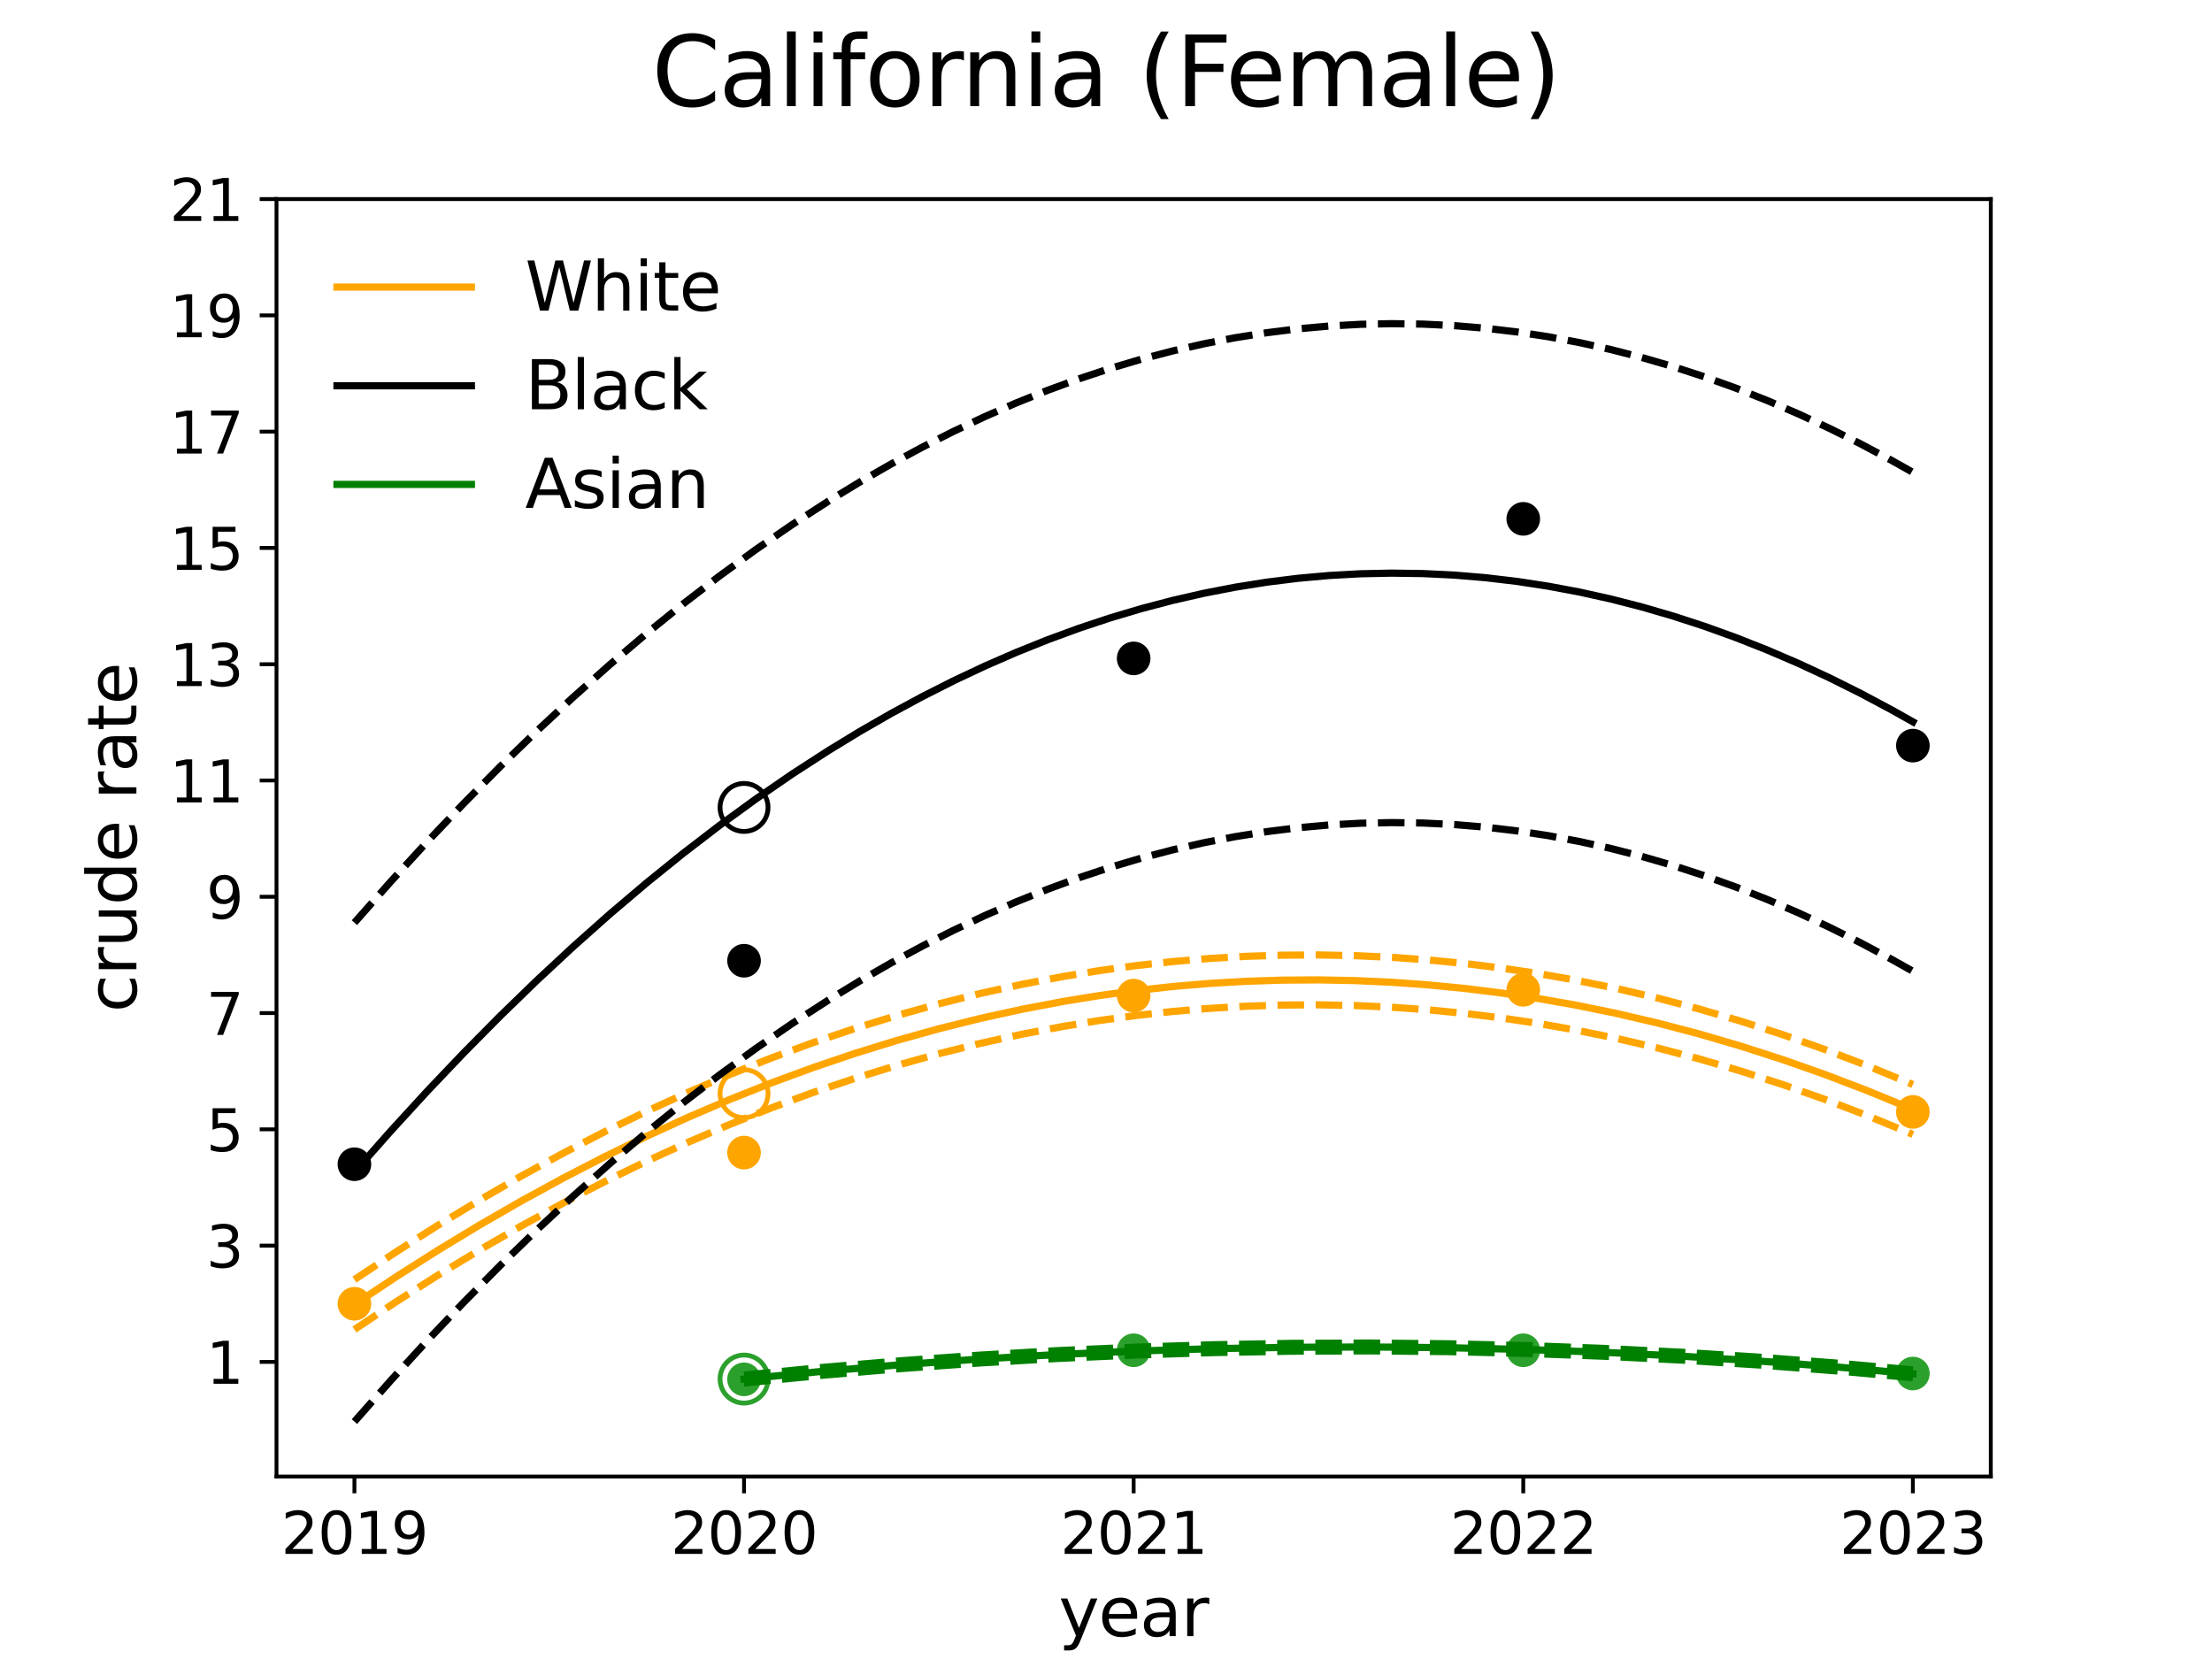 <?xml version="1.0" encoding="utf-8" standalone="no"?>
<!DOCTYPE svg PUBLIC "-//W3C//DTD SVG 1.1//EN"
  "http://www.w3.org/Graphics/SVG/1.1/DTD/svg11.dtd">
<svg xmlns:xlink="http://www.w3.org/1999/xlink" width="460.8pt" height="345.6pt" viewBox="0 0 460.8 345.6" xmlns="http://www.w3.org/2000/svg" version="1.1">
 <defs>
  <style type="text/css">*{stroke-linejoin: round; stroke-linecap: butt}</style>
 </defs>
 <g id="figure_1">
  <g id="patch_1">
   <path d="M 0 345.6 
L 460.8 345.6 
L 460.8 0 
L 0 0 
z
" style="fill: #ffffff"/>
  </g>
  <g id="axes_1">
   <g id="patch_2">
    <path d="M 57.6 307.584 
L 414.72 307.584 
L 414.72 41.472 
L 57.6 41.472 
z
" style="fill: #ffffff"/>
   </g>
   <g id="PathCollection_1">
    <defs>
     <path id="m41e02b8843" d="M 0 3 
C 0.796 3 1.559 2.684 2.121 2.121 
C 2.684 1.559 3 0.796 3 0 
C 3 -0.796 2.684 -1.559 2.121 -2.121 
C 1.559 -2.684 0.796 -3 0 -3 
C -0.796 -3 -1.559 -2.684 -2.121 -2.121 
C -2.684 -1.559 -3 -0.796 -3 0 
C -3 0.796 -2.684 1.559 -2.121 2.121 
C -1.559 2.684 -0.796 3 0 3 
z
" style="stroke: #ffa500"/>
    </defs>
    <g clip-path="url(#pa3f6328123)">
     <use xlink:href="#m41e02b8843" x="73.833" y="271.598" style="fill: #ffa500; stroke: #ffa500"/>
     <use xlink:href="#m41e02b8843" x="236.16" y="207.405" style="fill: #ffa500; stroke: #ffa500"/>
     <use xlink:href="#m41e02b8843" x="317.324" y="206.194" style="fill: #ffa500; stroke: #ffa500"/>
     <use xlink:href="#m41e02b8843" x="398.487" y="231.629" style="fill: #ffa500; stroke: #ffa500"/>
    </g>
   </g>
   <g id="PathCollection_2">
    <g clip-path="url(#pa3f6328123)">
     <use xlink:href="#m41e02b8843" x="154.996" y="240.107" style="fill: #ffa500; stroke: #ffa500"/>
    </g>
   </g>
   <g id="PathCollection_3">
    <path d="M 154.996 232.83 
C 156.322 232.83 157.594 232.303 158.532 231.365 
C 159.47 230.428 159.996 229.156 159.996 227.83 
C 159.996 226.504 159.47 225.232 158.532 224.294 
C 157.594 223.357 156.322 222.83 154.996 222.83 
C 153.67 222.83 152.398 223.357 151.461 224.294 
C 150.523 225.232 149.996 226.504 149.996 227.83 
C 149.996 229.156 150.523 230.428 151.461 231.365 
C 152.398 232.303 153.67 232.83 154.996 232.83 
L 154.996 232.83 
z
" clip-path="url(#pa3f6328123)" style="fill: none; stroke: #ffa500"/>
   </g>
   <g id="PathCollection_4">
    <defs>
     <path id="mc6321ad254" d="M 0 3 
C 0.796 3 1.559 2.684 2.121 2.121 
C 2.684 1.559 3 0.796 3 0 
C 3 -0.796 2.684 -1.559 2.121 -2.121 
C 1.559 -2.684 0.796 -3 0 -3 
C -0.796 -3 -1.559 -2.684 -2.121 -2.121 
C -2.684 -1.559 -3 -0.796 -3 0 
C -3 0.796 -2.684 1.559 -2.121 2.121 
C -1.559 2.684 -0.796 3 0 3 
z
" style="stroke: #000000"/>
    </defs>
    <g clip-path="url(#pa3f6328123)">
     <use xlink:href="#mc6321ad254" x="73.833" y="242.529" style="stroke: #000000"/>
     <use xlink:href="#mc6321ad254" x="236.16" y="137.156" style="stroke: #000000"/>
     <use xlink:href="#mc6321ad254" x="317.324" y="108.087" style="stroke: #000000"/>
     <use xlink:href="#mc6321ad254" x="398.487" y="155.324" style="stroke: #000000"/>
    </g>
   </g>
   <g id="PathCollection_5">
    <g clip-path="url(#pa3f6328123)">
     <use xlink:href="#mc6321ad254" x="154.996" y="200.138" style="stroke: #000000"/>
    </g>
   </g>
   <g id="PathCollection_6">
    <path d="M 154.996 173.206 
C 156.322 173.206 157.594 172.679 158.532 171.742 
C 159.47 170.804 159.996 169.532 159.996 168.206 
C 159.996 166.88 159.47 165.608 158.532 164.671 
C 157.594 163.733 156.322 163.206 154.996 163.206 
C 153.67 163.206 152.398 163.733 151.461 164.671 
C 150.523 165.608 149.996 166.88 149.996 168.206 
C 149.996 169.532 150.523 170.804 151.461 171.742 
C 152.398 172.679 153.67 173.206 154.996 173.206 
L 154.996 173.206 
z
" clip-path="url(#pa3f6328123)" style="fill: none; stroke: #000000"/>
   </g>
   <g id="PathCollection_7">
    <defs>
     <path id="m227864ecb7" d="M 0 3 
C 0.796 3 1.559 2.684 2.121 2.121 
C 2.684 1.559 3 0.796 3 0 
C 3 -0.796 2.684 -1.559 2.121 -2.121 
C 1.559 -2.684 0.796 -3 0 -3 
C -0.796 -3 -1.559 -2.684 -2.121 -2.121 
C -2.684 -1.559 -3 -0.796 -3 0 
C -3 0.796 -2.684 1.559 -2.121 2.121 
C -1.559 2.684 -0.796 3 0 3 
z
" style="stroke: #2ca02c"/>
    </defs>
    <g clip-path="url(#pa3f6328123)">
     <use xlink:href="#m227864ecb7" x="236.16" y="281.287" style="fill: #2ca02c; stroke: #2ca02c"/>
     <use xlink:href="#m227864ecb7" x="317.324" y="281.287" style="fill: #2ca02c; stroke: #2ca02c"/>
     <use xlink:href="#m227864ecb7" x="398.487" y="286.132" style="fill: #2ca02c; stroke: #2ca02c"/>
    </g>
   </g>
   <g id="PathCollection_8">
    <g clip-path="url(#pa3f6328123)">
     <use xlink:href="#m227864ecb7" x="154.996" y="287.343" style="fill: #2ca02c; stroke: #2ca02c"/>
    </g>
   </g>
   <g id="PathCollection_9">
    <path d="M 154.996 292.283 
C 156.322 292.283 157.594 291.756 158.532 290.818 
C 159.47 289.881 159.996 288.609 159.996 287.283 
C 159.996 285.957 159.47 284.685 158.532 283.747 
C 157.594 282.809 156.322 282.283 154.996 282.283 
C 153.67 282.283 152.398 282.809 151.461 283.747 
C 150.523 284.685 149.996 285.957 149.996 287.283 
C 149.996 288.609 150.523 289.881 151.461 290.818 
C 152.398 291.756 153.67 292.283 154.996 292.283 
L 154.996 292.283 
z
" clip-path="url(#pa3f6328123)" style="fill: none; stroke: #2ca02c"/>
   </g>
   <g id="matplotlib.axis_1">
    <g id="xtick_1">
     <g id="line2d_1">
      <defs>
       <path id="m57ac63f8e6" d="M 0 0 
L 0 3.5 
" style="stroke: #000000; stroke-width: 0.8"/>
      </defs>
      <g>
       <use xlink:href="#m57ac63f8e6" x="73.833" y="307.584" style="stroke: #000000; stroke-width: 0.8"/>
      </g>
     </g>
     <g id="text_1">
      <!-- 2019 -->
      <g transform="translate(58.563 323.702) scale(0.12 -0.12)">
       <defs>
        <path id="DejaVuSans-32" d="M 1228 531 
L 3431 531 
L 3431 0 
L 469 0 
L 469 531 
Q 828 903 1448 1529 
Q 2069 2156 2228 2338 
Q 2531 2678 2651 2914 
Q 2772 3150 2772 3378 
Q 2772 3750 2511 3984 
Q 2250 4219 1831 4219 
Q 1534 4219 1204 4116 
Q 875 4013 500 3803 
L 500 4441 
Q 881 4594 1212 4672 
Q 1544 4750 1819 4750 
Q 2544 4750 2975 4387 
Q 3406 4025 3406 3419 
Q 3406 3131 3298 2873 
Q 3191 2616 2906 2266 
Q 2828 2175 2409 1742 
Q 1991 1309 1228 531 
z
" transform="scale(0.016)"/>
        <path id="DejaVuSans-30" d="M 2034 4250 
Q 1547 4250 1301 3770 
Q 1056 3291 1056 2328 
Q 1056 1369 1301 889 
Q 1547 409 2034 409 
Q 2525 409 2770 889 
Q 3016 1369 3016 2328 
Q 3016 3291 2770 3770 
Q 2525 4250 2034 4250 
z
M 2034 4750 
Q 2819 4750 3233 4129 
Q 3647 3509 3647 2328 
Q 3647 1150 3233 529 
Q 2819 -91 2034 -91 
Q 1250 -91 836 529 
Q 422 1150 422 2328 
Q 422 3509 836 4129 
Q 1250 4750 2034 4750 
z
" transform="scale(0.016)"/>
        <path id="DejaVuSans-31" d="M 794 531 
L 1825 531 
L 1825 4091 
L 703 3866 
L 703 4441 
L 1819 4666 
L 2450 4666 
L 2450 531 
L 3481 531 
L 3481 0 
L 794 0 
L 794 531 
z
" transform="scale(0.016)"/>
        <path id="DejaVuSans-39" d="M 703 97 
L 703 672 
Q 941 559 1184 500 
Q 1428 441 1663 441 
Q 2288 441 2617 861 
Q 2947 1281 2994 2138 
Q 2813 1869 2534 1725 
Q 2256 1581 1919 1581 
Q 1219 1581 811 2004 
Q 403 2428 403 3163 
Q 403 3881 828 4315 
Q 1253 4750 1959 4750 
Q 2769 4750 3195 4129 
Q 3622 3509 3622 2328 
Q 3622 1225 3098 567 
Q 2575 -91 1691 -91 
Q 1453 -91 1209 -44 
Q 966 3 703 97 
z
M 1959 2075 
Q 2384 2075 2632 2365 
Q 2881 2656 2881 3163 
Q 2881 3666 2632 3958 
Q 2384 4250 1959 4250 
Q 1534 4250 1286 3958 
Q 1038 3666 1038 3163 
Q 1038 2656 1286 2365 
Q 1534 2075 1959 2075 
z
" transform="scale(0.016)"/>
       </defs>
       <use xlink:href="#DejaVuSans-32"/>
       <use xlink:href="#DejaVuSans-30" x="63.623"/>
       <use xlink:href="#DejaVuSans-31" x="127.246"/>
       <use xlink:href="#DejaVuSans-39" x="190.869"/>
      </g>
     </g>
    </g>
    <g id="xtick_2">
     <g id="line2d_2">
      <g>
       <use xlink:href="#m57ac63f8e6" x="154.996" y="307.584" style="stroke: #000000; stroke-width: 0.8"/>
      </g>
     </g>
     <g id="text_2">
      <!-- 2020 -->
      <g transform="translate(139.726 323.702) scale(0.12 -0.12)">
       <use xlink:href="#DejaVuSans-32"/>
       <use xlink:href="#DejaVuSans-30" x="63.623"/>
       <use xlink:href="#DejaVuSans-32" x="127.246"/>
       <use xlink:href="#DejaVuSans-30" x="190.869"/>
      </g>
     </g>
    </g>
    <g id="xtick_3">
     <g id="line2d_3">
      <g>
       <use xlink:href="#m57ac63f8e6" x="236.16" y="307.584" style="stroke: #000000; stroke-width: 0.8"/>
      </g>
     </g>
     <g id="text_3">
      <!-- 2021 -->
      <g transform="translate(220.89 323.702) scale(0.12 -0.12)">
       <use xlink:href="#DejaVuSans-32"/>
       <use xlink:href="#DejaVuSans-30" x="63.623"/>
       <use xlink:href="#DejaVuSans-32" x="127.246"/>
       <use xlink:href="#DejaVuSans-31" x="190.869"/>
      </g>
     </g>
    </g>
    <g id="xtick_4">
     <g id="line2d_4">
      <g>
       <use xlink:href="#m57ac63f8e6" x="317.324" y="307.584" style="stroke: #000000; stroke-width: 0.8"/>
      </g>
     </g>
     <g id="text_4">
      <!-- 2022 -->
      <g transform="translate(302.054 323.702) scale(0.12 -0.12)">
       <use xlink:href="#DejaVuSans-32"/>
       <use xlink:href="#DejaVuSans-30" x="63.623"/>
       <use xlink:href="#DejaVuSans-32" x="127.246"/>
       <use xlink:href="#DejaVuSans-32" x="190.869"/>
      </g>
     </g>
    </g>
    <g id="xtick_5">
     <g id="line2d_5">
      <g>
       <use xlink:href="#m57ac63f8e6" x="398.487" y="307.584" style="stroke: #000000; stroke-width: 0.8"/>
      </g>
     </g>
     <g id="text_5">
      <!-- 2023 -->
      <g transform="translate(383.217 323.702) scale(0.12 -0.12)">
       <defs>
        <path id="DejaVuSans-33" d="M 2597 2516 
Q 3050 2419 3304 2112 
Q 3559 1806 3559 1356 
Q 3559 666 3084 287 
Q 2609 -91 1734 -91 
Q 1441 -91 1130 -33 
Q 819 25 488 141 
L 488 750 
Q 750 597 1062 519 
Q 1375 441 1716 441 
Q 2309 441 2620 675 
Q 2931 909 2931 1356 
Q 2931 1769 2642 2001 
Q 2353 2234 1838 2234 
L 1294 2234 
L 1294 2753 
L 1863 2753 
Q 2328 2753 2575 2939 
Q 2822 3125 2822 3475 
Q 2822 3834 2567 4026 
Q 2313 4219 1838 4219 
Q 1578 4219 1281 4162 
Q 984 4106 628 3988 
L 628 4550 
Q 988 4650 1302 4700 
Q 1616 4750 1894 4750 
Q 2613 4750 3031 4423 
Q 3450 4097 3450 3541 
Q 3450 3153 3228 2886 
Q 3006 2619 2597 2516 
z
" transform="scale(0.016)"/>
       </defs>
       <use xlink:href="#DejaVuSans-32"/>
       <use xlink:href="#DejaVuSans-30" x="63.623"/>
       <use xlink:href="#DejaVuSans-32" x="127.246"/>
       <use xlink:href="#DejaVuSans-33" x="190.869"/>
      </g>
     </g>
    </g>
    <g id="text_6">
     <!-- year -->
     <g transform="translate(220.542 340.836) scale(0.14 -0.14)">
      <defs>
       <path id="DejaVuSans-79" d="M 2059 -325 
Q 1816 -950 1584 -1140 
Q 1353 -1331 966 -1331 
L 506 -1331 
L 506 -850 
L 844 -850 
Q 1081 -850 1212 -737 
Q 1344 -625 1503 -206 
L 1606 56 
L 191 3500 
L 800 3500 
L 1894 763 
L 2988 3500 
L 3597 3500 
L 2059 -325 
z
" transform="scale(0.016)"/>
       <path id="DejaVuSans-65" d="M 3597 1894 
L 3597 1613 
L 953 1613 
Q 991 1019 1311 708 
Q 1631 397 2203 397 
Q 2534 397 2845 478 
Q 3156 559 3463 722 
L 3463 178 
Q 3153 47 2828 -22 
Q 2503 -91 2169 -91 
Q 1331 -91 842 396 
Q 353 884 353 1716 
Q 353 2575 817 3079 
Q 1281 3584 2069 3584 
Q 2775 3584 3186 3129 
Q 3597 2675 3597 1894 
z
M 3022 2063 
Q 3016 2534 2758 2815 
Q 2500 3097 2075 3097 
Q 1594 3097 1305 2825 
Q 1016 2553 972 2059 
L 3022 2063 
z
" transform="scale(0.016)"/>
       <path id="DejaVuSans-61" d="M 2194 1759 
Q 1497 1759 1228 1600 
Q 959 1441 959 1056 
Q 959 750 1161 570 
Q 1363 391 1709 391 
Q 2188 391 2477 730 
Q 2766 1069 2766 1631 
L 2766 1759 
L 2194 1759 
z
M 3341 1997 
L 3341 0 
L 2766 0 
L 2766 531 
Q 2569 213 2275 61 
Q 1981 -91 1556 -91 
Q 1019 -91 701 211 
Q 384 513 384 1019 
Q 384 1609 779 1909 
Q 1175 2209 1959 2209 
L 2766 2209 
L 2766 2266 
Q 2766 2663 2505 2880 
Q 2244 3097 1772 3097 
Q 1472 3097 1187 3025 
Q 903 2953 641 2809 
L 641 3341 
Q 956 3463 1253 3523 
Q 1550 3584 1831 3584 
Q 2591 3584 2966 3190 
Q 3341 2797 3341 1997 
z
" transform="scale(0.016)"/>
       <path id="DejaVuSans-72" d="M 2631 2963 
Q 2534 3019 2420 3045 
Q 2306 3072 2169 3072 
Q 1681 3072 1420 2755 
Q 1159 2438 1159 1844 
L 1159 0 
L 581 0 
L 581 3500 
L 1159 3500 
L 1159 2956 
Q 1341 3275 1631 3429 
Q 1922 3584 2338 3584 
Q 2397 3584 2469 3576 
Q 2541 3569 2628 3553 
L 2631 2963 
z
" transform="scale(0.016)"/>
      </defs>
      <use xlink:href="#DejaVuSans-79"/>
      <use xlink:href="#DejaVuSans-65" x="59.18"/>
      <use xlink:href="#DejaVuSans-61" x="120.703"/>
      <use xlink:href="#DejaVuSans-72" x="181.982"/>
     </g>
    </g>
   </g>
   <g id="matplotlib.axis_2">
    <g id="ytick_1">
     <g id="line2d_6">
      <defs>
       <path id="md7afb53f0d" d="M 0 0 
L -3.5 0 
" style="stroke: #000000; stroke-width: 0.8"/>
      </defs>
      <g>
       <use xlink:href="#md7afb53f0d" x="57.6" y="283.71" style="stroke: #000000; stroke-width: 0.8"/>
      </g>
     </g>
     <g id="text_7">
      <!-- 1 -->
      <g transform="translate(42.965 288.269) scale(0.12 -0.12)">
       <use xlink:href="#DejaVuSans-31"/>
      </g>
     </g>
    </g>
    <g id="ytick_2">
     <g id="line2d_7">
      <g>
       <use xlink:href="#md7afb53f0d" x="57.6" y="259.486" style="stroke: #000000; stroke-width: 0.8"/>
      </g>
     </g>
     <g id="text_8">
      <!-- 3 -->
      <g transform="translate(42.965 264.045) scale(0.12 -0.12)">
       <use xlink:href="#DejaVuSans-33"/>
      </g>
     </g>
    </g>
    <g id="ytick_3">
     <g id="line2d_8">
      <g>
       <use xlink:href="#md7afb53f0d" x="57.6" y="235.262" style="stroke: #000000; stroke-width: 0.8"/>
      </g>
     </g>
     <g id="text_9">
      <!-- 5 -->
      <g transform="translate(42.965 239.821) scale(0.12 -0.12)">
       <defs>
        <path id="DejaVuSans-35" d="M 691 4666 
L 3169 4666 
L 3169 4134 
L 1269 4134 
L 1269 2991 
Q 1406 3038 1543 3061 
Q 1681 3084 1819 3084 
Q 2600 3084 3056 2656 
Q 3513 2228 3513 1497 
Q 3513 744 3044 326 
Q 2575 -91 1722 -91 
Q 1428 -91 1123 -41 
Q 819 9 494 109 
L 494 744 
Q 775 591 1075 516 
Q 1375 441 1709 441 
Q 2250 441 2565 725 
Q 2881 1009 2881 1497 
Q 2881 1984 2565 2268 
Q 2250 2553 1709 2553 
Q 1456 2553 1204 2497 
Q 953 2441 691 2322 
L 691 4666 
z
" transform="scale(0.016)"/>
       </defs>
       <use xlink:href="#DejaVuSans-35"/>
      </g>
     </g>
    </g>
    <g id="ytick_4">
     <g id="line2d_9">
      <g>
       <use xlink:href="#md7afb53f0d" x="57.6" y="211.038" style="stroke: #000000; stroke-width: 0.8"/>
      </g>
     </g>
     <g id="text_10">
      <!-- 7 -->
      <g transform="translate(42.965 215.597) scale(0.12 -0.12)">
       <defs>
        <path id="DejaVuSans-37" d="M 525 4666 
L 3525 4666 
L 3525 4397 
L 1831 0 
L 1172 0 
L 2766 4134 
L 525 4134 
L 525 4666 
z
" transform="scale(0.016)"/>
       </defs>
       <use xlink:href="#DejaVuSans-37"/>
      </g>
     </g>
    </g>
    <g id="ytick_5">
     <g id="line2d_10">
      <g>
       <use xlink:href="#md7afb53f0d" x="57.6" y="186.815" style="stroke: #000000; stroke-width: 0.8"/>
      </g>
     </g>
     <g id="text_11">
      <!-- 9 -->
      <g transform="translate(42.965 191.374) scale(0.12 -0.12)">
       <use xlink:href="#DejaVuSans-39"/>
      </g>
     </g>
    </g>
    <g id="ytick_6">
     <g id="line2d_11">
      <g>
       <use xlink:href="#md7afb53f0d" x="57.6" y="162.591" style="stroke: #000000; stroke-width: 0.8"/>
      </g>
     </g>
     <g id="text_12">
      <!-- 11 -->
      <g transform="translate(35.33 167.15) scale(0.12 -0.12)">
       <use xlink:href="#DejaVuSans-31"/>
       <use xlink:href="#DejaVuSans-31" x="63.623"/>
      </g>
     </g>
    </g>
    <g id="ytick_7">
     <g id="line2d_12">
      <g>
       <use xlink:href="#md7afb53f0d" x="57.6" y="138.367" style="stroke: #000000; stroke-width: 0.8"/>
      </g>
     </g>
     <g id="text_13">
      <!-- 13 -->
      <g transform="translate(35.33 142.926) scale(0.12 -0.12)">
       <use xlink:href="#DejaVuSans-31"/>
       <use xlink:href="#DejaVuSans-33" x="63.623"/>
      </g>
     </g>
    </g>
    <g id="ytick_8">
     <g id="line2d_13">
      <g>
       <use xlink:href="#md7afb53f0d" x="57.6" y="114.143" style="stroke: #000000; stroke-width: 0.8"/>
      </g>
     </g>
     <g id="text_14">
      <!-- 15 -->
      <g transform="translate(35.33 118.702) scale(0.12 -0.12)">
       <use xlink:href="#DejaVuSans-31"/>
       <use xlink:href="#DejaVuSans-35" x="63.623"/>
      </g>
     </g>
    </g>
    <g id="ytick_9">
     <g id="line2d_14">
      <g>
       <use xlink:href="#md7afb53f0d" x="57.6" y="89.92" style="stroke: #000000; stroke-width: 0.8"/>
      </g>
     </g>
     <g id="text_15">
      <!-- 17 -->
      <g transform="translate(35.33 94.479) scale(0.12 -0.12)">
       <use xlink:href="#DejaVuSans-31"/>
       <use xlink:href="#DejaVuSans-37" x="63.623"/>
      </g>
     </g>
    </g>
    <g id="ytick_10">
     <g id="line2d_15">
      <g>
       <use xlink:href="#md7afb53f0d" x="57.6" y="65.696" style="stroke: #000000; stroke-width: 0.8"/>
      </g>
     </g>
     <g id="text_16">
      <!-- 19 -->
      <g transform="translate(35.33 70.255) scale(0.12 -0.12)">
       <use xlink:href="#DejaVuSans-31"/>
       <use xlink:href="#DejaVuSans-39" x="63.623"/>
      </g>
     </g>
    </g>
    <g id="ytick_11">
     <g id="line2d_16">
      <g>
       <use xlink:href="#md7afb53f0d" x="57.6" y="41.472" style="stroke: #000000; stroke-width: 0.8"/>
      </g>
     </g>
     <g id="text_17">
      <!-- 21 -->
      <g transform="translate(35.33 46.031) scale(0.12 -0.12)">
       <use xlink:href="#DejaVuSans-32"/>
       <use xlink:href="#DejaVuSans-31" x="63.623"/>
      </g>
     </g>
    </g>
    <g id="text_18">
     <!-- crude rate -->
     <g transform="translate(28.418 210.885) rotate(-90) scale(0.14 -0.14)">
      <defs>
       <path id="DejaVuSans-63" d="M 3122 3366 
L 3122 2828 
Q 2878 2963 2633 3030 
Q 2388 3097 2138 3097 
Q 1578 3097 1268 2742 
Q 959 2388 959 1747 
Q 959 1106 1268 751 
Q 1578 397 2138 397 
Q 2388 397 2633 464 
Q 2878 531 3122 666 
L 3122 134 
Q 2881 22 2623 -34 
Q 2366 -91 2075 -91 
Q 1284 -91 818 406 
Q 353 903 353 1747 
Q 353 2603 823 3093 
Q 1294 3584 2113 3584 
Q 2378 3584 2631 3529 
Q 2884 3475 3122 3366 
z
" transform="scale(0.016)"/>
       <path id="DejaVuSans-75" d="M 544 1381 
L 544 3500 
L 1119 3500 
L 1119 1403 
Q 1119 906 1312 657 
Q 1506 409 1894 409 
Q 2359 409 2629 706 
Q 2900 1003 2900 1516 
L 2900 3500 
L 3475 3500 
L 3475 0 
L 2900 0 
L 2900 538 
Q 2691 219 2414 64 
Q 2138 -91 1772 -91 
Q 1169 -91 856 284 
Q 544 659 544 1381 
z
M 1991 3584 
L 1991 3584 
z
" transform="scale(0.016)"/>
       <path id="DejaVuSans-64" d="M 2906 2969 
L 2906 4863 
L 3481 4863 
L 3481 0 
L 2906 0 
L 2906 525 
Q 2725 213 2448 61 
Q 2172 -91 1784 -91 
Q 1150 -91 751 415 
Q 353 922 353 1747 
Q 353 2572 751 3078 
Q 1150 3584 1784 3584 
Q 2172 3584 2448 3432 
Q 2725 3281 2906 2969 
z
M 947 1747 
Q 947 1113 1208 752 
Q 1469 391 1925 391 
Q 2381 391 2643 752 
Q 2906 1113 2906 1747 
Q 2906 2381 2643 2742 
Q 2381 3103 1925 3103 
Q 1469 3103 1208 2742 
Q 947 2381 947 1747 
z
" transform="scale(0.016)"/>
       <path id="DejaVuSans-20" transform="scale(0.016)"/>
       <path id="DejaVuSans-74" d="M 1172 4494 
L 1172 3500 
L 2356 3500 
L 2356 3053 
L 1172 3053 
L 1172 1153 
Q 1172 725 1289 603 
Q 1406 481 1766 481 
L 2356 481 
L 2356 0 
L 1766 0 
Q 1100 0 847 248 
Q 594 497 594 1153 
L 594 3053 
L 172 3053 
L 172 3500 
L 594 3500 
L 594 4494 
L 1172 4494 
z
" transform="scale(0.016)"/>
      </defs>
      <use xlink:href="#DejaVuSans-63"/>
      <use xlink:href="#DejaVuSans-72" x="54.98"/>
      <use xlink:href="#DejaVuSans-75" x="96.094"/>
      <use xlink:href="#DejaVuSans-64" x="159.473"/>
      <use xlink:href="#DejaVuSans-65" x="222.949"/>
      <use xlink:href="#DejaVuSans-20" x="284.473"/>
      <use xlink:href="#DejaVuSans-72" x="316.26"/>
      <use xlink:href="#DejaVuSans-61" x="357.373"/>
      <use xlink:href="#DejaVuSans-74" x="418.652"/>
      <use xlink:href="#DejaVuSans-65" x="457.861"/>
     </g>
    </g>
   </g>
   <g id="line2d_17">
    <path d="M 73.833 271.763 
L 82.519 265.985 
L 91.206 260.465 
L 99.892 255.203 
L 108.578 250.199 
L 117.265 245.453 
L 125.951 240.965 
L 134.638 236.734 
L 143.324 232.762 
L 152.01 229.047 
L 160.697 225.59 
L 169.383 222.392 
L 178.07 219.451 
L 186.756 216.768 
L 195.442 214.343 
L 204.129 212.176 
L 212.815 210.267 
L 221.502 208.615 
L 229.102 207.382 
L 236.703 206.346 
L 244.304 205.508 
L 251.904 204.867 
L 259.505 204.424 
L 267.105 204.178 
L 274.706 204.129 
L 282.307 204.278 
L 289.907 204.625 
L 297.508 205.168 
L 305.108 205.91 
L 312.709 206.849 
L 320.31 207.985 
L 327.91 209.319 
L 336.597 211.085 
L 345.283 213.109 
L 353.969 215.39 
L 362.656 217.93 
L 371.342 220.728 
L 380.029 223.784 
L 388.715 227.097 
L 397.401 230.668 
L 398.487 231.133 
L 398.487 231.133 
" clip-path="url(#pa3f6328123)" style="fill: none; stroke: #ffa500; stroke-width: 1.5; stroke-linecap: square"/>
   </g>
   <g id="line2d_18">
    <path d="M 73.833 244.181 
L 81.433 235.58 
L 89.034 227.287 
L 96.635 219.3 
L 104.235 211.621 
L 111.836 204.248 
L 119.436 197.183 
L 127.037 190.425 
L 134.638 183.974 
L 142.238 177.829 
L 149.839 171.992 
L 157.439 166.462 
L 165.04 161.239 
L 172.641 156.323 
L 179.155 152.354 
L 185.67 148.61 
L 192.185 145.092 
L 198.7 141.8 
L 205.215 138.733 
L 211.729 135.892 
L 218.244 133.276 
L 224.759 130.886 
L 231.274 128.721 
L 237.789 126.783 
L 244.304 125.069 
L 250.818 123.582 
L 257.333 122.319 
L 263.848 121.283 
L 270.363 120.472 
L 276.878 119.887 
L 283.392 119.527 
L 289.907 119.393 
L 296.422 119.484 
L 302.937 119.801 
L 309.452 120.344 
L 315.966 121.112 
L 322.481 122.106 
L 328.996 123.325 
L 335.511 124.77 
L 342.026 126.441 
L 348.54 128.337 
L 355.055 130.459 
L 361.57 132.806 
L 368.085 135.379 
L 374.6 138.177 
L 381.114 141.202 
L 387.629 144.451 
L 394.144 147.927 
L 398.487 150.369 
L 398.487 150.369 
" clip-path="url(#pa3f6328123)" style="fill: none; stroke: #000000; stroke-width: 1.5; stroke-linecap: square"/>
   </g>
   <g id="line2d_19">
    <path d="M 154.996 287.283 
L 171.283 285.679 
L 187.57 284.295 
L 203.857 283.13 
L 220.144 282.184 
L 236.431 281.459 
L 252.718 280.952 
L 269.005 280.665 
L 285.293 280.598 
L 301.58 280.75 
L 317.867 281.121 
L 334.154 281.712 
L 350.441 282.523 
L 366.728 283.553 
L 383.015 284.802 
L 398.487 286.193 
L 398.487 286.193 
" clip-path="url(#pa3f6328123)" style="fill: none; stroke: #008000; stroke-width: 1.5; stroke-linecap: square"/>
   </g>
   <g id="line2d_20">
    <path d="M 73.833 266.566 
L 82.519 260.788 
L 91.206 255.268 
L 99.892 250.006 
L 108.578 245.002 
L 117.265 240.256 
L 125.951 235.768 
L 134.638 231.537 
L 143.324 227.565 
L 152.01 223.85 
L 160.697 220.394 
L 169.383 217.195 
L 178.07 214.254 
L 186.756 211.571 
L 195.442 209.146 
L 204.129 206.979 
L 212.815 205.07 
L 221.502 203.419 
L 229.102 202.185 
L 236.703 201.15 
L 244.304 200.311 
L 251.904 199.67 
L 259.505 199.227 
L 267.105 198.981 
L 274.706 198.932 
L 282.307 199.081 
L 289.907 199.428 
L 297.508 199.972 
L 305.108 200.713 
L 312.709 201.652 
L 320.31 202.788 
L 327.91 204.122 
L 336.597 205.888 
L 345.283 207.912 
L 353.969 210.194 
L 362.656 212.734 
L 371.342 215.531 
L 380.029 218.587 
L 388.715 221.9 
L 397.401 225.472 
L 398.487 225.936 
L 398.487 225.936 
" clip-path="url(#pa3f6328123)" style="fill: none; stroke-dasharray: 5.55,2.4; stroke-dashoffset: 0; stroke: #ffa500; stroke-width: 1.5"/>
   </g>
   <g id="line2d_21">
    <path d="M 73.833 276.96 
L 82.519 271.182 
L 91.206 265.662 
L 99.892 260.4 
L 108.578 255.396 
L 117.265 250.65 
L 125.951 246.161 
L 134.638 241.931 
L 143.324 237.958 
L 152.01 234.244 
L 160.697 230.787 
L 169.383 227.588 
L 178.07 224.648 
L 186.756 221.965 
L 195.442 219.54 
L 204.129 217.373 
L 212.815 215.463 
L 221.502 213.812 
L 229.102 212.579 
L 236.703 211.543 
L 244.304 210.705 
L 251.904 210.064 
L 259.505 209.62 
L 267.105 209.374 
L 274.706 209.326 
L 282.307 209.475 
L 289.907 209.821 
L 297.508 210.365 
L 305.108 211.106 
L 312.709 212.045 
L 320.31 213.182 
L 327.91 214.515 
L 336.597 216.281 
L 345.283 218.305 
L 353.969 220.587 
L 362.656 223.127 
L 371.342 225.925 
L 380.029 228.98 
L 388.715 232.294 
L 397.401 235.865 
L 398.487 236.33 
L 398.487 236.33 
" clip-path="url(#pa3f6328123)" style="fill: none; stroke-dasharray: 5.55,2.4; stroke-dashoffset: 0; stroke: #ffa500; stroke-width: 1.5"/>
   </g>
   <g id="line2d_22">
    <path d="M 73.833 192.214 
L 81.433 183.613 
L 89.034 175.32 
L 96.635 167.333 
L 104.235 159.654 
L 111.836 152.281 
L 119.436 145.216 
L 127.037 138.458 
L 134.638 132.007 
L 142.238 125.862 
L 149.839 120.025 
L 157.439 114.495 
L 165.04 109.272 
L 172.641 104.356 
L 179.155 100.387 
L 185.67 96.643 
L 192.185 93.125 
L 198.7 89.833 
L 205.215 86.766 
L 211.729 83.925 
L 218.244 81.309 
L 224.759 78.919 
L 231.274 76.754 
L 237.789 74.816 
L 244.304 73.102 
L 250.818 71.614 
L 257.333 70.352 
L 263.848 69.316 
L 270.363 68.505 
L 276.878 67.92 
L 283.392 67.56 
L 289.907 67.426 
L 296.422 67.517 
L 302.937 67.834 
L 309.452 68.377 
L 315.966 69.145 
L 322.481 70.139 
L 328.996 71.358 
L 335.511 72.803 
L 342.026 74.474 
L 348.54 76.37 
L 355.055 78.492 
L 361.57 80.839 
L 368.085 83.412 
L 374.6 86.21 
L 381.114 89.235 
L 387.629 92.484 
L 394.144 95.96 
L 398.487 98.402 
L 398.487 98.402 
" clip-path="url(#pa3f6328123)" style="fill: none; stroke-dasharray: 5.55,2.4; stroke-dashoffset: 0; stroke: #000000; stroke-width: 1.5"/>
   </g>
   <g id="line2d_23">
    <path d="M 73.833 296.148 
L 81.433 287.547 
L 89.034 279.254 
L 96.635 271.267 
L 104.235 263.588 
L 111.836 256.215 
L 119.436 249.15 
L 127.037 242.392 
L 134.638 235.941 
L 142.238 229.796 
L 149.839 223.959 
L 157.439 218.429 
L 165.04 213.206 
L 172.641 208.29 
L 179.155 204.321 
L 185.67 200.577 
L 192.185 197.059 
L 198.7 193.767 
L 205.215 190.7 
L 211.729 187.859 
L 218.244 185.243 
L 224.759 182.853 
L 231.274 180.688 
L 237.789 178.75 
L 244.304 177.036 
L 250.818 175.549 
L 257.333 174.286 
L 263.848 173.25 
L 270.363 172.439 
L 276.878 171.854 
L 283.392 171.494 
L 289.907 171.36 
L 296.422 171.451 
L 302.937 171.768 
L 309.452 172.311 
L 315.966 173.079 
L 322.481 174.073 
L 328.996 175.292 
L 335.511 176.737 
L 342.026 178.408 
L 348.54 180.304 
L 355.055 182.426 
L 361.57 184.773 
L 368.085 187.346 
L 374.6 190.144 
L 381.114 193.169 
L 387.629 196.418 
L 394.144 199.894 
L 398.487 202.336 
L 398.487 202.336 
" clip-path="url(#pa3f6328123)" style="fill: none; stroke-dasharray: 5.55,2.4; stroke-dashoffset: 0; stroke: #000000; stroke-width: 1.5"/>
   </g>
   <g id="line2d_24">
    <path d="M 154.996 286.47 
L 171.283 284.866 
L 187.57 283.482 
L 203.857 282.317 
L 220.144 281.372 
L 236.431 280.646 
L 252.718 280.14 
L 269.005 279.853 
L 285.293 279.785 
L 301.58 279.937 
L 317.867 280.309 
L 334.154 280.9 
L 350.441 281.71 
L 366.728 282.74 
L 383.015 283.99 
L 398.487 285.38 
L 398.487 285.38 
" clip-path="url(#pa3f6328123)" style="fill: none; stroke-dasharray: 5.55,2.4; stroke-dashoffset: 0; stroke: #008000; stroke-width: 1.5"/>
   </g>
   <g id="line2d_25">
    <path d="M 154.996 288.095 
L 171.283 286.491 
L 187.57 285.107 
L 203.857 283.942 
L 220.144 282.997 
L 236.431 282.271 
L 252.718 281.765 
L 269.005 281.478 
L 285.293 281.41 
L 301.58 281.562 
L 317.867 281.934 
L 334.154 282.525 
L 350.441 283.335 
L 366.728 284.365 
L 383.015 285.615 
L 398.487 287.005 
L 398.487 287.005 
" clip-path="url(#pa3f6328123)" style="fill: none; stroke-dasharray: 5.55,2.4; stroke-dashoffset: 0; stroke: #008000; stroke-width: 1.5"/>
   </g>
   <g id="patch_3">
    <path d="M 57.6 307.584 
L 57.6 41.472 
" style="fill: none; stroke: #000000; stroke-width: 0.8; stroke-linejoin: miter; stroke-linecap: square"/>
   </g>
   <g id="patch_4">
    <path d="M 414.72 307.584 
L 414.72 41.472 
" style="fill: none; stroke: #000000; stroke-width: 0.8; stroke-linejoin: miter; stroke-linecap: square"/>
   </g>
   <g id="patch_5">
    <path d="M 57.6 307.584 
L 414.72 307.584 
" style="fill: none; stroke: #000000; stroke-width: 0.8; stroke-linejoin: miter; stroke-linecap: square"/>
   </g>
   <g id="patch_6">
    <path d="M 57.6 41.472 
L 414.72 41.472 
" style="fill: none; stroke: #000000; stroke-width: 0.8; stroke-linejoin: miter; stroke-linecap: square"/>
   </g>
   <g id="legend_1">
    <g id="line2d_26">
     <path d="M 70.2 59.81 
L 84.2 59.81 
L 98.2 59.81 
" style="fill: none; stroke: #ffa500; stroke-width: 1.5; stroke-linecap: square"/>
    </g>
    <g id="text_19">
     <!-- White -->
     <g transform="translate(109.4 64.71) scale(0.14 -0.14)">
      <defs>
       <path id="DejaVuSans-57" d="M 213 4666 
L 850 4666 
L 1831 722 
L 2809 4666 
L 3519 4666 
L 4500 722 
L 5478 4666 
L 6119 4666 
L 4947 0 
L 4153 0 
L 3169 4050 
L 2175 0 
L 1381 0 
L 213 4666 
z
" transform="scale(0.016)"/>
       <path id="DejaVuSans-68" d="M 3513 2113 
L 3513 0 
L 2938 0 
L 2938 2094 
Q 2938 2591 2744 2837 
Q 2550 3084 2163 3084 
Q 1697 3084 1428 2787 
Q 1159 2491 1159 1978 
L 1159 0 
L 581 0 
L 581 4863 
L 1159 4863 
L 1159 2956 
Q 1366 3272 1645 3428 
Q 1925 3584 2291 3584 
Q 2894 3584 3203 3211 
Q 3513 2838 3513 2113 
z
" transform="scale(0.016)"/>
       <path id="DejaVuSans-69" d="M 603 3500 
L 1178 3500 
L 1178 0 
L 603 0 
L 603 3500 
z
M 603 4863 
L 1178 4863 
L 1178 4134 
L 603 4134 
L 603 4863 
z
" transform="scale(0.016)"/>
      </defs>
      <use xlink:href="#DejaVuSans-57"/>
      <use xlink:href="#DejaVuSans-68" x="98.877"/>
      <use xlink:href="#DejaVuSans-69" x="162.256"/>
      <use xlink:href="#DejaVuSans-74" x="190.039"/>
      <use xlink:href="#DejaVuSans-65" x="229.248"/>
     </g>
    </g>
    <g id="line2d_27">
     <path d="M 70.2 80.359 
L 84.2 80.359 
L 98.2 80.359 
" style="fill: none; stroke: #000000; stroke-width: 1.5; stroke-linecap: square"/>
    </g>
    <g id="text_20">
     <!-- Black -->
     <g transform="translate(109.4 85.259) scale(0.14 -0.14)">
      <defs>
       <path id="DejaVuSans-42" d="M 1259 2228 
L 1259 519 
L 2272 519 
Q 2781 519 3026 730 
Q 3272 941 3272 1375 
Q 3272 1813 3026 2020 
Q 2781 2228 2272 2228 
L 1259 2228 
z
M 1259 4147 
L 1259 2741 
L 2194 2741 
Q 2656 2741 2882 2914 
Q 3109 3088 3109 3444 
Q 3109 3797 2882 3972 
Q 2656 4147 2194 4147 
L 1259 4147 
z
M 628 4666 
L 2241 4666 
Q 2963 4666 3353 4366 
Q 3744 4066 3744 3513 
Q 3744 3084 3544 2831 
Q 3344 2578 2956 2516 
Q 3422 2416 3680 2098 
Q 3938 1781 3938 1306 
Q 3938 681 3513 340 
Q 3088 0 2303 0 
L 628 0 
L 628 4666 
z
" transform="scale(0.016)"/>
       <path id="DejaVuSans-6c" d="M 603 4863 
L 1178 4863 
L 1178 0 
L 603 0 
L 603 4863 
z
" transform="scale(0.016)"/>
       <path id="DejaVuSans-6b" d="M 581 4863 
L 1159 4863 
L 1159 1991 
L 2875 3500 
L 3609 3500 
L 1753 1863 
L 3688 0 
L 2938 0 
L 1159 1709 
L 1159 0 
L 581 0 
L 581 4863 
z
" transform="scale(0.016)"/>
      </defs>
      <use xlink:href="#DejaVuSans-42"/>
      <use xlink:href="#DejaVuSans-6c" x="68.604"/>
      <use xlink:href="#DejaVuSans-61" x="96.387"/>
      <use xlink:href="#DejaVuSans-63" x="157.666"/>
      <use xlink:href="#DejaVuSans-6b" x="212.646"/>
     </g>
    </g>
    <g id="line2d_28">
     <path d="M 70.2 100.909 
L 84.2 100.909 
L 98.2 100.909 
" style="fill: none; stroke: #008000; stroke-width: 1.5; stroke-linecap: square"/>
    </g>
    <g id="text_21">
     <!-- Asian -->
     <g transform="translate(109.4 105.809) scale(0.14 -0.14)">
      <defs>
       <path id="DejaVuSans-41" d="M 2188 4044 
L 1331 1722 
L 3047 1722 
L 2188 4044 
z
M 1831 4666 
L 2547 4666 
L 4325 0 
L 3669 0 
L 3244 1197 
L 1141 1197 
L 716 0 
L 50 0 
L 1831 4666 
z
" transform="scale(0.016)"/>
       <path id="DejaVuSans-73" d="M 2834 3397 
L 2834 2853 
Q 2591 2978 2328 3040 
Q 2066 3103 1784 3103 
Q 1356 3103 1142 2972 
Q 928 2841 928 2578 
Q 928 2378 1081 2264 
Q 1234 2150 1697 2047 
L 1894 2003 
Q 2506 1872 2764 1633 
Q 3022 1394 3022 966 
Q 3022 478 2636 193 
Q 2250 -91 1575 -91 
Q 1294 -91 989 -36 
Q 684 19 347 128 
L 347 722 
Q 666 556 975 473 
Q 1284 391 1588 391 
Q 1994 391 2212 530 
Q 2431 669 2431 922 
Q 2431 1156 2273 1281 
Q 2116 1406 1581 1522 
L 1381 1569 
Q 847 1681 609 1914 
Q 372 2147 372 2553 
Q 372 3047 722 3315 
Q 1072 3584 1716 3584 
Q 2034 3584 2315 3537 
Q 2597 3491 2834 3397 
z
" transform="scale(0.016)"/>
       <path id="DejaVuSans-6e" d="M 3513 2113 
L 3513 0 
L 2938 0 
L 2938 2094 
Q 2938 2591 2744 2837 
Q 2550 3084 2163 3084 
Q 1697 3084 1428 2787 
Q 1159 2491 1159 1978 
L 1159 0 
L 581 0 
L 581 3500 
L 1159 3500 
L 1159 2956 
Q 1366 3272 1645 3428 
Q 1925 3584 2291 3584 
Q 2894 3584 3203 3211 
Q 3513 2838 3513 2113 
z
" transform="scale(0.016)"/>
      </defs>
      <use xlink:href="#DejaVuSans-41"/>
      <use xlink:href="#DejaVuSans-73" x="68.408"/>
      <use xlink:href="#DejaVuSans-69" x="120.508"/>
      <use xlink:href="#DejaVuSans-61" x="148.291"/>
      <use xlink:href="#DejaVuSans-6e" x="209.57"/>
     </g>
    </g>
   </g>
  </g>
  <g id="text_22">
   <!-- California (Female) -->
   <g transform="translate(135.778 22.109) scale(0.2 -0.2)">
    <defs>
     <path id="DejaVuSans-43" d="M 4122 4306 
L 4122 3641 
Q 3803 3938 3442 4084 
Q 3081 4231 2675 4231 
Q 1875 4231 1450 3742 
Q 1025 3253 1025 2328 
Q 1025 1406 1450 917 
Q 1875 428 2675 428 
Q 3081 428 3442 575 
Q 3803 722 4122 1019 
L 4122 359 
Q 3791 134 3420 21 
Q 3050 -91 2638 -91 
Q 1578 -91 968 557 
Q 359 1206 359 2328 
Q 359 3453 968 4101 
Q 1578 4750 2638 4750 
Q 3056 4750 3426 4639 
Q 3797 4528 4122 4306 
z
" transform="scale(0.016)"/>
     <path id="DejaVuSans-66" d="M 2375 4863 
L 2375 4384 
L 1825 4384 
Q 1516 4384 1395 4259 
Q 1275 4134 1275 3809 
L 1275 3500 
L 2222 3500 
L 2222 3053 
L 1275 3053 
L 1275 0 
L 697 0 
L 697 3053 
L 147 3053 
L 147 3500 
L 697 3500 
L 697 3744 
Q 697 4328 969 4595 
Q 1241 4863 1831 4863 
L 2375 4863 
z
" transform="scale(0.016)"/>
     <path id="DejaVuSans-6f" d="M 1959 3097 
Q 1497 3097 1228 2736 
Q 959 2375 959 1747 
Q 959 1119 1226 758 
Q 1494 397 1959 397 
Q 2419 397 2687 759 
Q 2956 1122 2956 1747 
Q 2956 2369 2687 2733 
Q 2419 3097 1959 3097 
z
M 1959 3584 
Q 2709 3584 3137 3096 
Q 3566 2609 3566 1747 
Q 3566 888 3137 398 
Q 2709 -91 1959 -91 
Q 1206 -91 779 398 
Q 353 888 353 1747 
Q 353 2609 779 3096 
Q 1206 3584 1959 3584 
z
" transform="scale(0.016)"/>
     <path id="DejaVuSans-28" d="M 1984 4856 
Q 1566 4138 1362 3434 
Q 1159 2731 1159 2009 
Q 1159 1288 1364 580 
Q 1569 -128 1984 -844 
L 1484 -844 
Q 1016 -109 783 600 
Q 550 1309 550 2009 
Q 550 2706 781 3412 
Q 1013 4119 1484 4856 
L 1984 4856 
z
" transform="scale(0.016)"/>
     <path id="DejaVuSans-46" d="M 628 4666 
L 3309 4666 
L 3309 4134 
L 1259 4134 
L 1259 2759 
L 3109 2759 
L 3109 2228 
L 1259 2228 
L 1259 0 
L 628 0 
L 628 4666 
z
" transform="scale(0.016)"/>
     <path id="DejaVuSans-6d" d="M 3328 2828 
Q 3544 3216 3844 3400 
Q 4144 3584 4550 3584 
Q 5097 3584 5394 3201 
Q 5691 2819 5691 2113 
L 5691 0 
L 5113 0 
L 5113 2094 
Q 5113 2597 4934 2840 
Q 4756 3084 4391 3084 
Q 3944 3084 3684 2787 
Q 3425 2491 3425 1978 
L 3425 0 
L 2847 0 
L 2847 2094 
Q 2847 2600 2669 2842 
Q 2491 3084 2119 3084 
Q 1678 3084 1418 2786 
Q 1159 2488 1159 1978 
L 1159 0 
L 581 0 
L 581 3500 
L 1159 3500 
L 1159 2956 
Q 1356 3278 1631 3431 
Q 1906 3584 2284 3584 
Q 2666 3584 2933 3390 
Q 3200 3197 3328 2828 
z
" transform="scale(0.016)"/>
     <path id="DejaVuSans-29" d="M 513 4856 
L 1013 4856 
Q 1481 4119 1714 3412 
Q 1947 2706 1947 2009 
Q 1947 1309 1714 600 
Q 1481 -109 1013 -844 
L 513 -844 
Q 928 -128 1133 580 
Q 1338 1288 1338 2009 
Q 1338 2731 1133 3434 
Q 928 4138 513 4856 
z
" transform="scale(0.016)"/>
    </defs>
    <use xlink:href="#DejaVuSans-43"/>
    <use xlink:href="#DejaVuSans-61" x="69.824"/>
    <use xlink:href="#DejaVuSans-6c" x="131.104"/>
    <use xlink:href="#DejaVuSans-69" x="158.887"/>
    <use xlink:href="#DejaVuSans-66" x="186.67"/>
    <use xlink:href="#DejaVuSans-6f" x="221.875"/>
    <use xlink:href="#DejaVuSans-72" x="283.057"/>
    <use xlink:href="#DejaVuSans-6e" x="322.42"/>
    <use xlink:href="#DejaVuSans-69" x="385.799"/>
    <use xlink:href="#DejaVuSans-61" x="413.582"/>
    <use xlink:href="#DejaVuSans-20" x="474.861"/>
    <use xlink:href="#DejaVuSans-28" x="506.648"/>
    <use xlink:href="#DejaVuSans-46" x="545.662"/>
    <use xlink:href="#DejaVuSans-65" x="597.682"/>
    <use xlink:href="#DejaVuSans-6d" x="659.205"/>
    <use xlink:href="#DejaVuSans-61" x="756.617"/>
    <use xlink:href="#DejaVuSans-6c" x="817.896"/>
    <use xlink:href="#DejaVuSans-65" x="845.68"/>
    <use xlink:href="#DejaVuSans-29" x="907.203"/>
   </g>
  </g>
 </g>
 <defs>
  <clipPath id="pa3f6328123">
   <rect x="57.6" y="41.472" width="357.12" height="266.112"/>
  </clipPath>
 </defs>
</svg>

